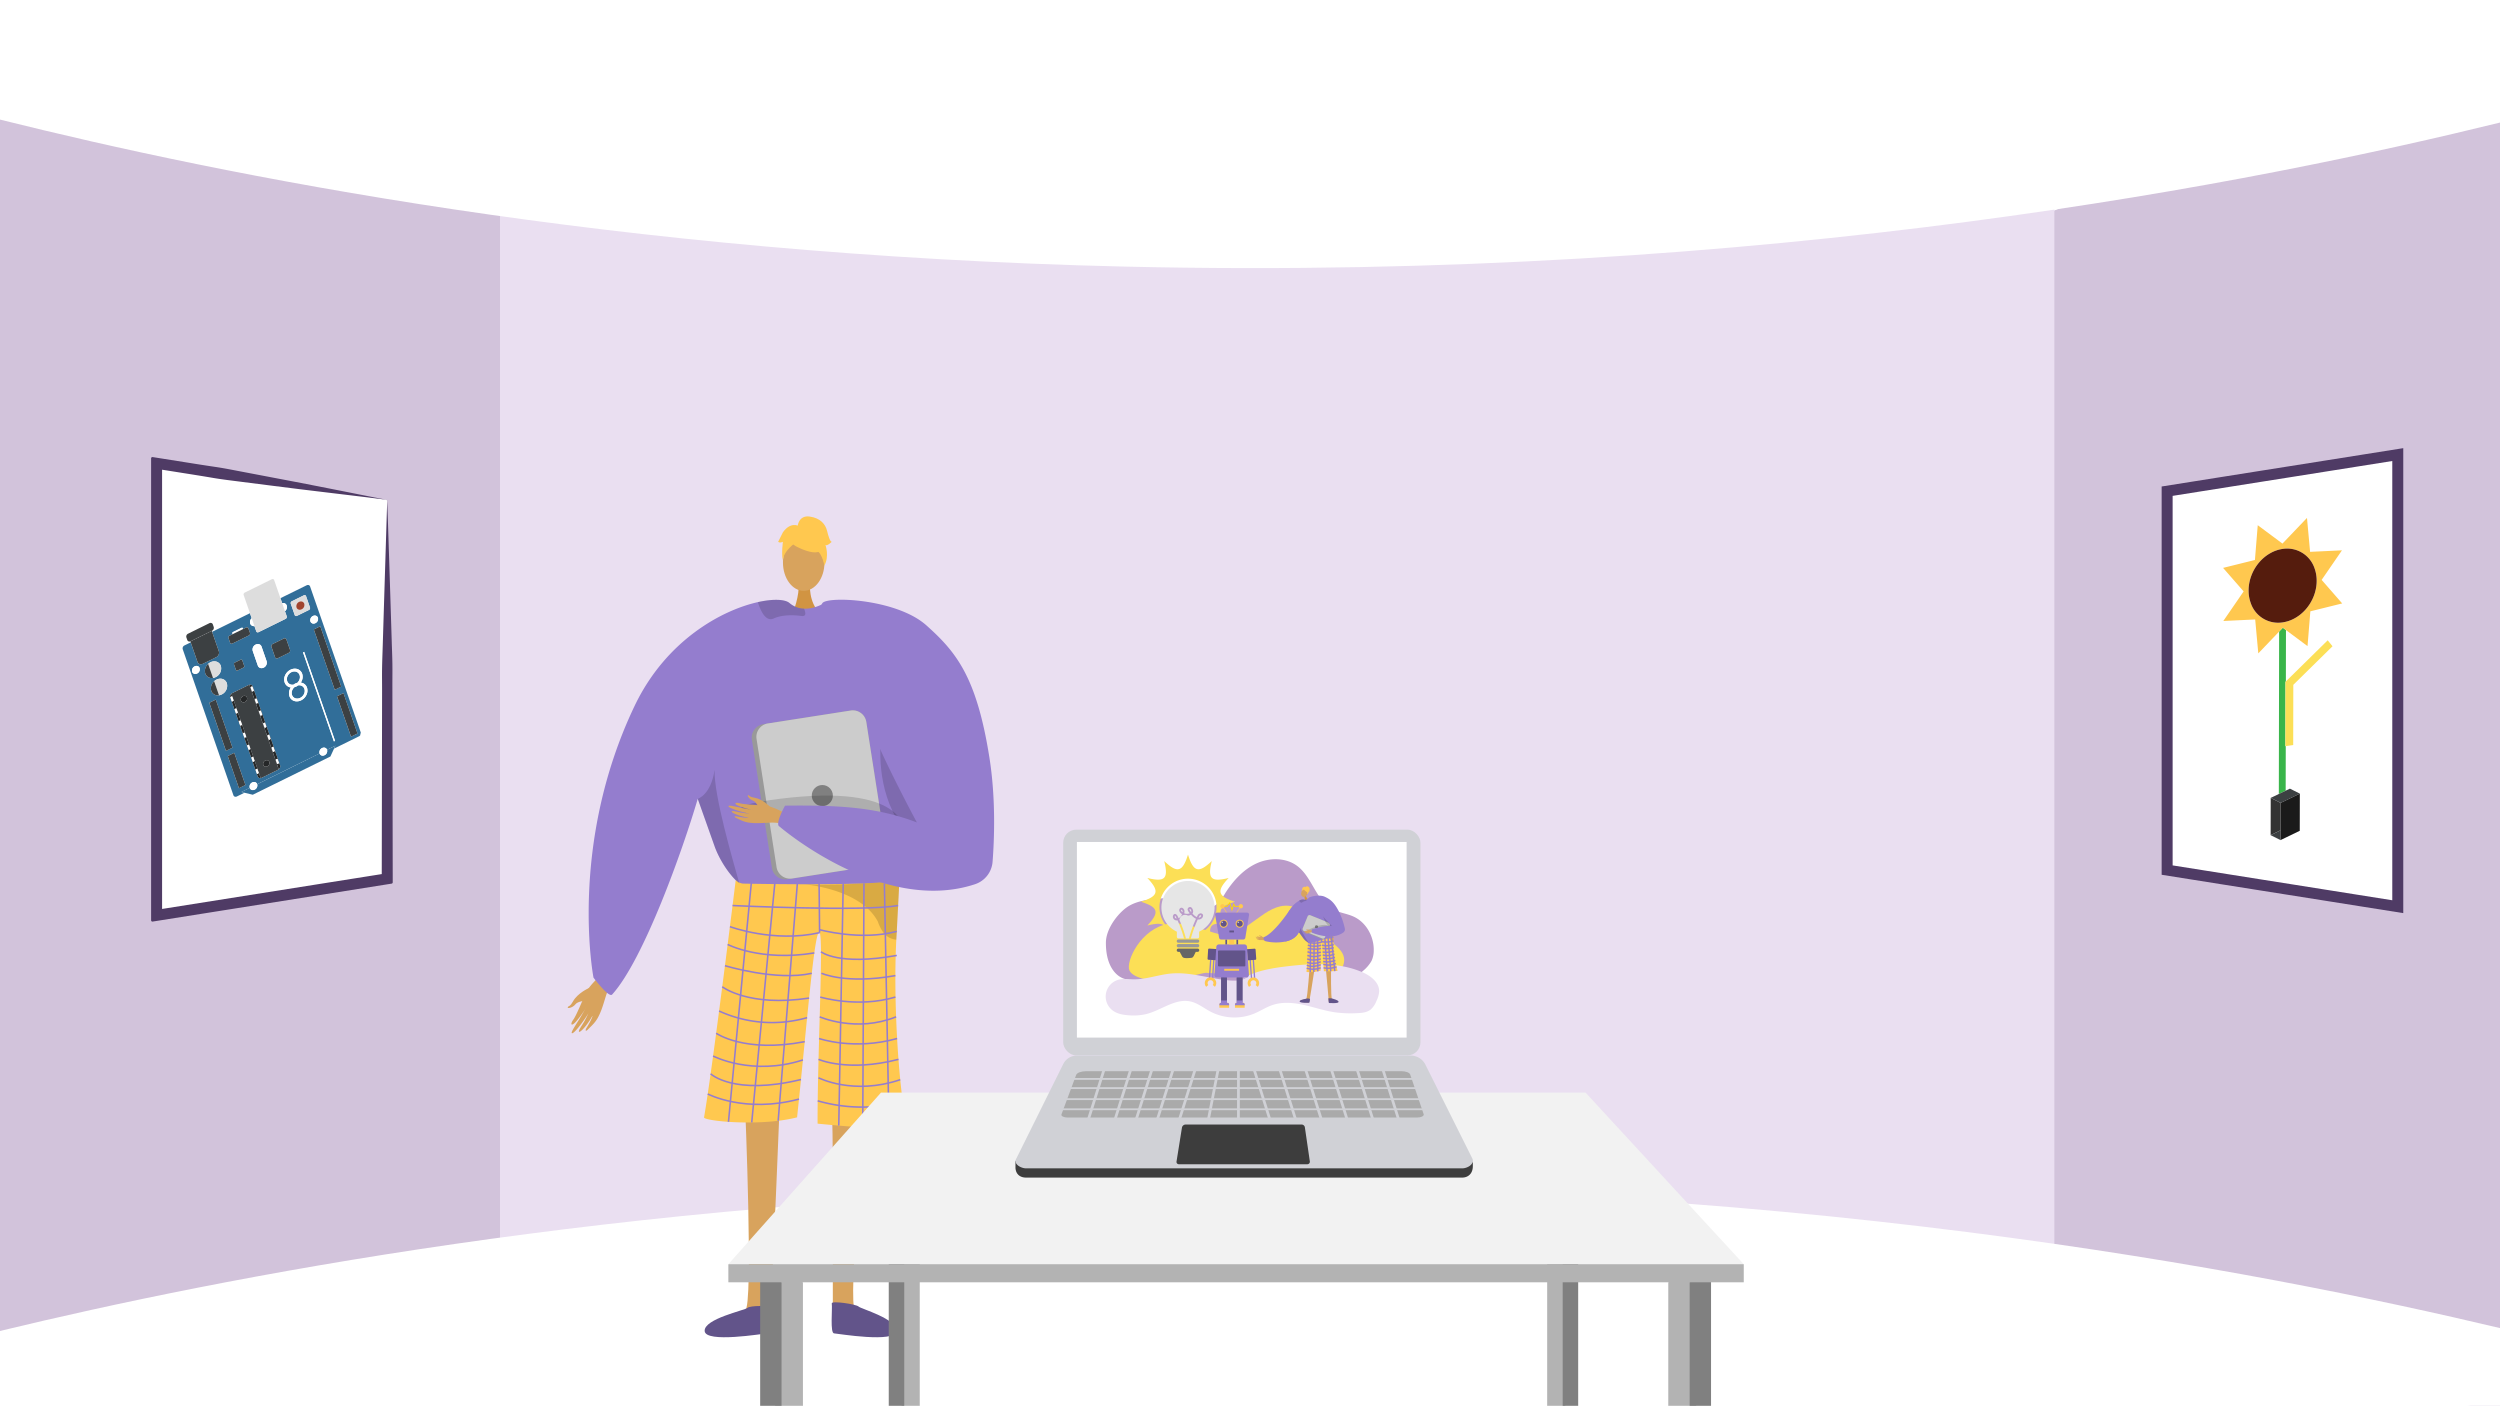 <svg xmlns="http://www.w3.org/2000/svg" xmlns:xlink="http://www.w3.org/1999/xlink" width="1365.799" height="768" viewBox="0 0 1365.799 768"><defs><style>.a,.af,.ai,.r{fill:none;}.b{clip-path:url(#a);}.c{fill:#d2c3db;}.d{fill:#eadff1;}.e,.t{fill:#fff;}.f,.g{fill:#d8a35d;}.f{fill-rule:evenodd;}.h{fill:#d19442;}.i{fill:#947dce;}.j{fill:#ffc84f;}.k{opacity:0.15;}.l{fill:#62548a;}.m{opacity:0.3;}.n{opacity:0.5;}.o{fill:#999;}.p{fill:#ccc;}.q{fill:gray;}.af,.r{stroke:#947dce;}.af,.ai,.r,.t{stroke-miterlimit:10;}.r{stroke-width:0.861px;}.s{fill:#4f3b65;}.t{stroke:#4f3b65;stroke-width:6px;}.u{clip-path:url(#b);}.v{fill:#b3b3b3;}.w{fill:#f2f2f2;}.x{fill:#ce521f;}.y{fill:#ebebeb;}.z{fill:#8e96a3;}.aa{fill:#3d3d3d;}.ab{fill:#d0d1d6;}.ac{fill:#aaa;}.ad{fill:#ba9bc9;}.ae{fill:#fcdf56;}.af{stroke-width:0.793px;}.ag{fill:#666;}.ah{fill:#e6e6e6;}.ai{stroke:#fcd701;stroke-width:0.536px;}.aj{isolation:isolate;}.ak{clip-path:url(#c);}.al{fill:#316e99;}.am{fill:#3c4042;}.an{fill:#252728;}.ao{fill:#ddd;}.ap{fill:#a0442e;}.aq{clip-path:url(#d);}.ar{fill:#39b54a;}.as{fill:#333;}.at{fill:#1a1a1a;}.au{fill:#551c0d;}</style><clipPath id="a"><rect class="a" width="1365.799" height="768" transform="translate(4381.134 34.884)"/></clipPath><clipPath id="b"><rect class="a" width="584.834" height="302.851" transform="translate(4753.07 500.033)"/></clipPath><clipPath id="c"><path class="a" d="M4463.453,466.473,4490.1,348.016l105.815,8.464-26.651,118.457Z"/></clipPath><clipPath id="d"><path class="a" d="M5595.365,498.338l.323-174.067,65.117-9.152-.324,174.067Z"/></clipPath></defs><g transform="translate(-4381.134 -34.884)"><g class="b"><path class="c" d="M5746.934,48.92V807.384L5504.706,739.8l-32.991-6.263,1.636-558.092,30.118-25.56Z"/><path class="c" d="M4697.23,164.855l-16.051,556.371-300.045,74.4V45.571l298.845,93.571Z"/><path class="d" d="M5078.911,128.455H4654.3V745.839h849.165V128.455Z"/><path class="e" d="M4380.934,100.164c121.657,30.38,335.7,73.888,615,80.372,352.972,8.194,622.429-47.1,751-78.7V39.384h-1366Z"/><path class="e" d="M4380.934,762.067c121.657-29.39,335.7-71.48,615-77.753,352.972-7.927,622.429,45.568,751,76.133v47.19l-1365.8,2.747Z"/></g><path class="f" d="M4702.777,574.729s-6.114,2.683-8.623,7.272c-1.492,2.728-2.195,2.4-2.59,2.811-1.312,1.374,2.3.891,3.964-1.282,1.354-1.765,5.166-1.645,6.323-2.583s3.782-4.044,3.637-5.109S4702.777,574.729,4702.777,574.729Z"/><path class="f" d="M4713.39,563.9c-.623.785-9.686,8.171-12.009,13.114s-5.3,12.512-7.011,14.88c-2.007,2.786-1.057,4.017,1.6.934a53.614,53.614,0,0,0,5.254-7.31c.206-.5-1.448,2.666-3.509,6.015-2.192,3.561-4.789,7.344-4.172,7.783,1.2.852,8.2-9.154,9.118-11.032a52.275,52.275,0,0,1-2.488,4.925c-1.254,2.175-3.042,4.541-2.749,5.239.461,1.1,4.892-3.939,7.322-8.549.188-.028-.134,1.629-3.388,6.911-.327.531-.606,2.083.944.518,3.261-3.294,4.907-4.469,7.161-10.137,2.2-5.528,3.282-12.115,6.086-15.648Z"/><path class="g" d="M4854.5,638.412s-10.7,110.373-6.148,112.272c8.159,3.462,40.115,14.784,4.884,12.3-18.1,1.091-16.771-2.953-17.053-6.379-.231-2.8.3-101.578-.443-109.259-.167-1.721-.268-2.761-.268-2.761Z"/><path class="g" d="M4788.167,638.412s4.637,110.373.089,112.272c-8.16,3.462-40.116,14.784-4.884,12.3,18.1,1.091,16.77-2.953,17.053-6.379.231-2.8,2.284-24.047,3.027-31.729.167-1.72,3.714-88.044,3.714-88.044Z"/><path class="h" d="M4823.643,353.594s-.942,10.517,5.545,16.333-14.95,0-14.95,0,3.989-10.074,3.094-16.333S4823.643,353.594,4823.643,353.594Z"/><ellipse class="g" cx="11.342" cy="15.474" rx="11.342" ry="15.474" transform="translate(4808.88 326.724)"/><path class="i" d="M4894.192,454.785c-.241,3.8-4.169,21.01-9.08,36.31-4.023,12.56-8.718,23.836-12.577,25.4-8.563,3.445-73.215,8.175-86.507,1.834-.31-.232-.646-.482-.965-.758-4.988-4.057-10.4-12.069-13.266-19.572,0-.008-7.641-21.545-9.2-25.93-.018-.043-.026-.077-.044-.112-.051-.172-.112-.336-.172-.491-.017-.06-.043-.112-.06-.172-8.046,27.472-29.453,87.808-46.768,106.924-1.818,2.007-10.183-9.252-10.183-9.252s-13.981-72.2,22.493-148.5c17.169-35.914,47.81-52.3,67.374-56.649,8.468-1.886,14.86-1.516,17.2.5a12.675,12.675,0,0,0,7.916,3.075,17.125,17.125,0,0,0,4.445-.405,22.092,22.092,0,0,0,4.713-1.6c.723-.336,1.145-.577,1.145-.577a45.985,45.985,0,0,1,11.974.715C4886.887,374.187,4894.588,448.4,4894.192,454.785Z"/><path class="j" d="M4783.065,515.781a7,7,0,0,0,3.968,1.831c9.324.183,49.592.872,71.437-.383,7.707-.444,13.119-1.128,14.07-2.168,0,0,0,.032-.006.089-.057,1.2-.748,14.989-1.718,33.059-1.914,35.669,1.773,86.757,6.08,102.263.93,3.347-49.1-1.723-49.1-1.723-.14-36.81,3.353-101.434,1.1-104.331-2.744-3.523-7.194,53.319-12.3,100.886-19.814,5.168-51.189,2.03-50.826,0C4770.076,621.183,4783.065,515.781,4783.065,515.781Z"/><path class="k" d="M4762.323,471.29c.017.06.043.112.061.172.06.155.12.319.172.491.017.035.026.069.043.112,1.559,4.385,9.2,25.922,9.2,25.93,2.869,7.5,8.279,15.515,13.267,19.572-3.386-12.258-13.939-47.793-13.534-62.11C4769.516,469.257,4762.323,471.281,4762.323,471.29Z"/><path class="k" d="M4865.825,419.952s-21.425,63.958,38.019,91.12l1.208.8-.307-15.043s-28.01-39.086-28.116-40.092S4865.825,419.952,4865.825,419.952Z"/><path class="k" d="M4821.1,369.932c.034,1.025-.508,1.7-2.154,1.473-5.134-.7-10.932-.552-15.144,1.378a3.581,3.581,0,0,1-3.463-.146c-2.7-1.577-4.368-6.28-5.031-8.365a1.42,1.42,0,0,1-.069-.457c8.468-1.886,14.86-1.516,17.2.5a12.675,12.675,0,0,0,7.916,3.075A6.976,6.976,0,0,1,4821.1,369.932Z"/><path class="l" d="M4801.95,749.539c.211-1.593-11.128-1.444-12.411-.149s-23.88,5.957-23.432,12.667,31.764,1.435,34,1.277S4801.536,752.671,4801.95,749.539Z"/><path class="l" d="M4835.547,746.955c-.211-1.593,13.361.428,14.644,1.723s21.042,6.669,20.594,13.379-31.764,1.435-34,1.277S4835.961,750.087,4835.547,746.955Z"/><g class="m"><path d="M4820.242,517.967l-.449-.037S4819.952,517.941,4820.242,517.967Z"/><path class="n" d="M4820.242,517.967c12,.958,38.228-.738,38.228-.738,7.707-.444,13.119-1.128,14.07-2.168,0,0,0,.032-.006.089-.057,1.2-.748,14.989-1.718,33.059a9.071,9.071,0,0,1-1.261-.146,9.82,9.82,0,0,1-6.351-4.513,21.781,21.781,0,0,1-2.469-5.157C4851.788,521.369,4824.086,518.313,4820.242,517.967Z"/></g><path class="j" d="M4815.959,333.316s19.635,10.886,13.807-6.592C4825.734,314.631,4802.568,325.524,4815.959,333.316Z"/><path class="j" d="M4818.806,329.14s-10.986,6.519-9.926,13.058c0,0-2.423-19.523,8.5-20.014s15.152.564,14.182,21.208C4831.563,343.392,4828.389,326.97,4818.806,329.14Z"/><path class="j" d="M4816.9,322.312s.552-6.083,6.582-5.222,8.615,4.307,9.476,7.753,1.723,6.03,2.585,6.03c0,0-2.585,2.585-3.446,1.723,0,0,2.236,6.2-.6,11.282,0,0-1.118-7.836-5.425-8.7S4816.9,322.312,4816.9,322.312Z"/><path class="j" d="M4817.456,322.259s-4.307-2.585-8.614,3.446l-2.585,5.168s.862.862,2.585,0c0,0-.785,6.07.038,9.5l2.546-10.357Z"/><path class="o" d="M4791.906,439.037l10.923,69.976a7.472,7.472,0,0,0,8.528,6.228l47.759-7.46a2.238,2.238,0,0,0,.336-.069,7.445,7.445,0,0,0,5.884-8.459l-10.923-69.976a7.463,7.463,0,0,0-8.529-6.22l-45.545,7.107-2.214.345A7.461,7.461,0,0,0,4791.906,439.037Z"/><path class="p" d="M4794.455,438.624l10.924,69.976a7.46,7.46,0,0,0,8.528,6.219l45.545-7.107a7.445,7.445,0,0,0,5.884-8.459l-10.923-69.976a7.463,7.463,0,0,0-8.529-6.22l-45.545,7.107A7.446,7.446,0,0,0,4794.455,438.624Z"/><circle class="q" cx="5.765" cy="5.765" r="5.765" transform="translate(4824.617 463.76)"/><path class="k" d="M4874.915,488.4s1.12-25.722-67.8-17.108,51.687,16.368,51.687,16.368Z"/><path class="f" d="M4813.536,480.927c-.817-.274-9.435-5.436-14.108-5.867s-11.661-.626-14.073-1.312c-2.838-.807-3.555.321-.285,1.568a45.972,45.972,0,0,0,7.442,2.108c.468.019-2.577-.39-5.886-1.076-3.518-.729-7.334-1.721-7.508-1.094-.339,1.215,9.794,3.947,11.58,4.14a44.942,44.942,0,0,1-4.707-.57c-2.124-.377-4.559-1.129-5.037-.688-.754.694,4.614,2.8,9.049,3.414.077.144-1.355.369-6.575-.715-.524-.109-1.86.12-.142.914,3.615,1.671,5.046,2.657,10.285,2.82,5.109.16,10.748-.892,14.422.341Z"/><path class="f" d="M4801.679,475.52s-3.955-4.154-8.4-4.839c-2.64-.408-2.578-1.072-3.028-1.271-1.494-.657-.048,2.116,2.2,2.828,1.822.578,2.84,3.692,3.936,4.353s4.374,1.873,5.192,1.444S4801.679,475.52,4801.679,475.52Z"/><path class="i" d="M4887.234,376.53c16.227,14.519,27.454,28,34.458,72.362,3.553,22.506,2.628,45.011,1.7,56.879a14.025,14.025,0,0,1-9.637,12.194c-50.84,16.769-106.683-31.473-106.683-31.473-2.911-1.083,2.95-11.465,2.95-11.465,28.106-.291,49.642.57,72.04,9.185-.113-.053-22.018-41.2-24.982-52.549-7.763-29.767-33.317-55.526-26.705-67.193C4832.662,360.435,4870.866,361.886,4887.234,376.53Z"/><line class="r" x1="12.705" y2="132.855" transform="translate(4779.109 514.91)"/><line class="r" x1="12.609" y2="130.541" transform="translate(4791.814 517.567)"/><line class="r" x1="10.486" y2="129.629" transform="translate(4806.264 517.567)"/><line class="r" x2="0.27" y2="26.851" transform="translate(4828.621 517.567)"/><line class="r" x1="2.433" y2="132.255" transform="translate(4839.365 517.567)"/><line class="r" x1="0.678" y2="133.365" transform="translate(4852.459 517.484)"/><line class="r" x2="2.565" y2="134.131" transform="translate(4864.281 517.484)"/><path class="r" d="M4781.347,529.6s71.547,3.377,90.451,0"/><path class="r" d="M4828.891,544.418c-25.034,5.67-48.99-3.293-48.99-3.293"/><path class="r" d="M4828.621,542.724s22.591,6.349,42.436.988"/><path class="r" d="M4778.67,550.861s18.041,9.446,47.343,4.63"/><path class="r" d="M4777.193,562.457s28.074,8.57,47.433,4.16"/><path class="r" d="M4775.712,573.976s14.3,11.208,47.448,6.18"/><path class="r" d="M4773.989,587.226a69.56,69.56,0,0,0,48.085,3.623"/><path class="r" d="M4772.386,599.365s15.441,10.96,48.39,4.594"/><path class="r" d="M4770.71,611.808s21.312,11.141,49.083,2.14"/><path class="r" d="M4769.369,621.52s12.574,12.093,49.36,3.128"/><path class="r" d="M4767.789,632.543s20.331,10.711,49.854,2.79"/><path class="r" d="M4829.647,554.851s9.439,7.793,41.41,2.008"/><path class="r" d="M4829.9,566.58s13.243,6.175,40.4,1.3"/><path class="r" d="M4829.25,579.6s20.45,6.159,41.05,0"/><path class="r" d="M4828.955,590.394s19.88,8.837,41.741,0"/><path class="r" d="M4828.621,602.246s18.926,6.641,42.624,0"/><path class="r" d="M4828.315,613.629s15.954,7.158,43.676,0"/><path class="r" d="M4828.315,623.7s18.942,9.761,44.64,1.037"/><path class="r" d="M4827.86,636.291a87.565,87.565,0,0,0,46.5.537"/><path class="e" d="M4592.687,308.589V514.364a.719.719,0,0,1-.6.709l-50.4,8-16,2.529-58.17,9.239a.718.718,0,0,1-.83-.709V288.817a.718.718,0,0,1,.83-.709l58.17,9.239,16,2.529,50.4,8A.719.719,0,0,1,4592.687,308.589Z"/><path class="s" d="M4592.124,307.87a.715.715,0,0,1,.581.68l1.615,50.207.8,25.682c.122,4.3.316,8.575.382,12.911s-.012,8.731,0,13.088l.185,104.538,0,1.948a.716.716,0,0,1-.6.709l-1.928.306-126,20-2.641.42a.717.717,0,0,1-.829-.709V285.3a.717.717,0,0,1,.829-.709l2.641.42,15.75,2.5c5.248.842,10.5,1.67,15.759,2.441s10.47,1.855,15.7,2.833l15.673,2.985,15.755,3,15.883,3.117C4572.008,303.916,4582.116,305.98,4592.124,307.87Zm.542.758a.72.72,0,0,0-.627-.736c-10.588-1.381-21.076-2.589-31.339-3.84l-15.616-1.886-15.747-1.982-15.828-2.012c-5.272-.69-10.562-1.273-15.8-2.169s-10.49-1.736-15.741-2.562l-14.213-2.258a.718.718,0,0,1-.354-1.254l1.1-.942a.718.718,0,0,1,1.184.545V533.421a.718.718,0,0,1-1.184.545l-1.1-.942a.718.718,0,0,1,.354-1.254l122.542-19.451a.717.717,0,0,1,.658,1.174h0a.718.718,0,0,1-1.263-.467l.181-100.511c.011-4.268-.074-8.5,0-12.787s.261-8.638.382-12.964l.8-26.068Z"/><path class="t" d="M5565.085,303.228v207l51,8.1,16,2.53,59,9.37v-247l-59,9.37-16,2.53Z"/><g class="u"><path class="v" d="M4819.791,735.428V902.265l-11.682,13.479-5.841-185.259Z"/><path class="q" d="M4796.427,730.486V915.744h11.682V735.428Z"/><path class="v" d="M5292.546,735.428V902.265l11.682,13.479,5.841-185.259Z"/><path class="q" d="M5315.91,730.486V915.744h-11.682V735.428Z"/><path class="v" d="M4883.612,693.813v159.9l-8.47,9.773-4.235-173.26Z"/><path class="q" d="M4866.673,690.23V863.49h8.47V693.813Z"/><path class="v" d="M5226.384,693.813v159.9l8.47,9.773,4.235-173.26Z"/><path class="q" d="M5243.324,690.23V863.49h-8.47V693.813Z"/><path class="w" d="M4779.054,725.543l83.389-93.753h384.913l86.426,93.753Z"/><rect class="v" width="554.727" height="9.884" transform="translate(4779.054 725.543)"/></g><path class="x" d="M4965.983,567.078h0a.718.718,0,0,1-.424-.919l.582-1.581,1.343.494-.582,1.582A.718.718,0,0,1,4965.983,567.078Z"/><path class="x" d="M4973.467,569.834h0a.718.718,0,0,1-.424-.919l.582-1.581c.039-.106,1.338.509,1.338.509l-.577,1.567A.719.719,0,0,1,4973.467,569.834Z"/><path class="y" d="M4965.838,566.768h0a.718.718,0,0,1-.424-.919l.638-1.731a.718.718,0,0,1,.918-.424h0a.718.718,0,0,1,.425.919l-.638,1.731A.718.718,0,0,1,4965.838,566.768Z"/><path class="y" d="M4973.308,569.519h0a.718.718,0,0,1-.425-.919l.638-1.731a.718.718,0,0,1,.919-.424h0a.717.717,0,0,1,.424.919l-.638,1.73A.717.717,0,0,1,4973.308,569.519Z"/><rect class="z" width="3.042" height="4.692" transform="translate(4962.986 586.14) rotate(-69.783)"/><rect class="z" width="3.042" height="4.692" transform="translate(4964.992 581.109) rotate(-69.783)"/><path class="aa" d="M5179.965,678.224H4941.632c-2.647,0-5.442-1.335-5.725-5.222v-3.571L4962,621.225a8.3,8.3,0,0,1,7.437-4.611h182.385c3.4,0,10.909,6.7,12.43,9.748l21.522,43.874v1.576C5185.822,676.381,5182.868,678.224,5179.965,678.224Z"/><path class="ab" d="M5179.986,673.177H4941.653c-2.647,0-7-2.321-5.367-5.174l25.73-51.825a8.3,8.3,0,0,1,7.437-4.611h182.385a8.986,8.986,0,0,1,8.037,4.968l25.469,50.967C5187.13,670.751,5182.889,673.177,5179.986,673.177Z"/><rect class="ab" width="195.177" height="123.331" rx="7.136" transform="translate(4961.978 488.146)"/><rect class="e" width="180.12" height="106.868" transform="translate(4969.471 494.873)"/><path class="aa" d="M5095.366,670.935h-70.227a1.266,1.266,0,0,1-1.25-1.466l2.961-18.5a2.057,2.057,0,0,1,2.031-1.732h63.342a1.807,1.807,0,0,1,1.788,1.547l2.715,18.6A1.372,1.372,0,0,1,5095.366,670.935Z"/><path class="ac" d="M5155.236,645.423h-190.81c-2.117,0-3.732-.814-3.4-1.712l8.046-21.594c.434-1.165,2.773-2.022,5.519-2.022h172.1c2.439,0,4.508.769,4.86,1.806l7.375,21.716C5159.22,644.574,5157.484,645.423,5155.236,645.423Z"/><rect class="ab" width="198.983" height="1.005" transform="translate(4960.482 623.816)"/><rect class="ab" width="198.983" height="1.005" transform="translate(4960.482 628.841)"/><rect class="ab" width="198.983" height="1.005" transform="translate(4960.482 634.871)"/><rect class="ab" width="198.983" height="1.005" transform="translate(4960.482 640.398)"/><rect class="ab" width="1.507" height="33.164" transform="translate(4984.581 615.81) rotate(17.439)"/><rect class="ab" width="1.507" height="33.164" transform="translate(4999.153 615.81) rotate(17.439)"/><rect class="ab" width="1.507" height="33.164" transform="translate(5010.71 615.81) rotate(17.439)"/><rect class="ab" width="1.507" height="33.164" transform="translate(5022.267 615.81) rotate(17.439)"/><rect class="ab" width="1.507" height="33.164" transform="translate(5034.327 615.81) rotate(17.439)"/><rect class="ab" width="1.507" height="33.164" transform="translate(5046.563 615.434) rotate(10.978)"/><rect class="ab" width="1.507" height="33.164" transform="translate(5056.959 615.274)"/><rect class="ab" width="1.507" height="33.164" transform="translate(5134.934 616.262) rotate(-17.439)"/><rect class="ab" width="1.507" height="33.164" transform="translate(5120.864 616.262) rotate(-17.439)"/><rect class="ab" width="1.507" height="33.164" transform="translate(5106.795 616.262) rotate(-17.439)"/><rect class="ab" width="1.507" height="33.164" transform="translate(5092.726 616.262) rotate(-17.439)"/><rect class="ab" width="1.507" height="33.164" transform="translate(5078.656 616.262) rotate(-17.439)"/><rect class="ab" width="1.507" height="33.164" transform="translate(5064.586 616.262) rotate(-17.439)"/><path class="ad" d="M5011.546,572.473a69.9,69.9,0,0,1-16.291-2.9c-3.875-1.177-10.057-6.339-9.945-19.791.056-6.647,5.13-14.149,10.37-18.423,4.547-3.709,10.655-4.774,16.492-5.367,7.962-.811,16.41-.894,23.481,2.856a14.906,14.906,0,0,0,4.192,1.858,7.857,7.857,0,0,0,6.508-2.329,29.026,29.026,0,0,0,4.269-5.733c4.27-6.616,9.767-12.73,16.916-16.03s16.169-3.307,22.432,1.467c8.082,6.16,10.059,18.563,18.971,23.444,3.7,2.029,8.1,2.418,11.919,4.225,6.77,3.206,10.9,10.841,10.779,18.331a13.524,13.524,0,0,1-1.183,5.7,19.27,19.27,0,0,1-4.723,5.535c-3.851,3.5-7.885,7.1-12.877,8.561-3.553,1.04-7.33.91-11.027.736-31.159-1.461-62.4-5.37-93.446-2.372"/><path class="ae" d="M5017.944,570.962c-5.18.4-17.74-1.176-19.8-5.946s6.093-22.842,21.483-25.5c9.515-1.646,25.348,6.143,30.036,6.109,13.263-.095,22.7-17.461,35.868-15.847,14.572,1.786,17.07,15.061,23.408,20.067,2.826,2.231,5.853,4.789,6.456,8.338.6,3.519-1.49,7.07-4.372,9.175s-10.081-3.018-13.566-2.251c-26.926,5.92-29.822,2.519-57.362,1.245-2.486-.115-27.023,7.42-27.434,4.966"/><path class="d" d="M5062.7,568.565c-2.67,2.077-6.342,2.217-9.715,1.959-10.756-.82-21.309-4.746-32.053-3.783-6.95.623-13.677,3.284-20.654,3.17-2.647-.043-5.345-.483-7.91.17a9.52,9.52,0,0,0-3.593,16.664c2.554,2.04,5.962,2.629,9.225,2.828a30.986,30.986,0,0,0,9.107-.62c8.354-2,16.012-8.787,24.4-6.943,4,.879,7.286,3.62,10.905,5.534a28.45,28.45,0,0,0,23.9,1.095c3.427-1.429,6.562-3.534,10.085-4.709,5.485-1.828,11.486-1.259,17.131-.008s11.148,3.163,16.869,4a65.864,65.864,0,0,0,12.135.474c2.626-.1,5.431-.366,7.474-2.019a12.125,12.125,0,0,0,3.114-4.668,13.524,13.524,0,0,0,1.472-5.243c.063-4.965-4.716-8.557-9.285-10.5-12.755-5.429-27.214-4.808-40.979-3.173-8.668,1.03-17.541,2.511-25.02,7.013"/><path class="f" d="M5071.053,546.933a3.136,3.136,0,0,0-1.458-.922.791.791,0,0,1-.529-.248c-.261-.128-.024.376.37.519.32.116.478.677.668.8s.764.365.913.295S5071.053,546.933,5071.053,546.933Z"/><path class="f" d="M5073.123,547.981a10.148,10.148,0,0,0-2.467-1.146c-.828-.111-2.069-.2-2.493-.336-.5-.165-.635.031-.062.276a8.2,8.2,0,0,0,1.308.43c.083.006-.456-.089-1.039-.235-.62-.155-1.292-.359-1.328-.249-.069.213,1.714.773,2.03.821a8.152,8.152,0,0,1-.833-.136c-.375-.083-.8-.234-.891-.159-.139.118.8.531,1.585.673.012.026-.244.056-1.165-.175-.092-.023-.331.008-.032.161a3.617,3.617,0,0,0,1.809.577,11.163,11.163,0,0,1,2.563.166Z"/><path class="i" d="M5072.467,549.09a25.762,25.762,0,0,0,10.856.189c3.059-.671,5.945-2.153,7.4-5.128,3.772-7.691-5.043-12.054-5.043-12.054l-.013.021c-.382.577-8.6,12.905-14.3,14.829C5071.372,546.947,5071.281,548.625,5072.467,549.09Z"/><path class="g" d="M5108.314,563.58s-.183,16.96.535,17.189c1.288.421,6.307,1.728.9,1.81-2.744.4-2.594-.23-2.682-.748-.072-.424-1.286-15.484-1.5-16.645l-.077-.417Z"/><path class="g" d="M5096.667,562.385s-1.213,18.016-1.937,18.226c-1.3.384-6.353,1.55-.956,1.784,2.731.48,2.6-.158,2.7-.673.084-.422.765-4.778,1.012-5.933.055-.258,2.094-13.315,2.094-13.315Z"/><path class="l" d="M5096.831,580.675c.06-.238-1.666-.413-1.884-.238s-3.732.49-3.781,1.517,4.8.77,5.145.785S5096.713,581.144,5096.831,580.675Z"/><path class="j" d="M5095.821,545.828a1.065,1.065,0,0,0,.628.227c1.424-.094,7.569-.517,10.882-.995a5.7,5.7,0,0,0,2.116-.514v.013c.007.184.082,2.294.171,5.06.176,5.461,1.408,13.2,2.267,15.505.186.5-7.5.381-7.5.381-.5-5.608-.819-15.5-1.2-15.914-.465-.5-.4,8.22-.552,15.536-2.952,1.047-7.774.98-7.745.666C5095.223,562.061,5095.821,545.828,5095.821,545.828Z"/><g class="m"><path d="M5101.515,545.674h0Z"/><path class="n" d="M5101.515,545.674c1.841-.011,5.816-.614,5.816-.614a5.7,5.7,0,0,0,2.116-.514v.013c.007.184.082,2.294.171,5.06a1.388,1.388,0,0,1-.194-.005,1.5,1.5,0,0,1-1.027-.605,3.358,3.358,0,0,1-.444-.753C5106.367,545.779,5102.1,545.676,5101.515,545.674Z"/></g><line class="af" x1="0.195" y2="20.412" transform="translate(5096.948 545.581)"/><line class="af" x1="0.211" y2="20.059" transform="translate(5098.889 545.82)"/><line class="af" x2="0.101" y2="19.892" transform="translate(5100.978 545.659)"/><line class="af" x2="0.393" y2="4.088" transform="translate(5102.787 545.503)"/><line class="af" x2="1.363" y2="20.186" transform="translate(5104.794 545.33)"/><line class="af" x2="1.645" y2="20.332" transform="translate(5106.521 545.169)"/><line class="af" x2="2.149" y2="20.407" transform="translate(5108.22 545.023)"/><path class="af" d="M5095.74,547.957s10.947-.423,13.784-1.186"/><path class="af" d="M5103.18,549.591a14.664,14.664,0,0,1-7.509.141"/><path class="af" d="M5103.116,549.337a14.082,14.082,0,0,0,6.48-.406"/><path class="af" d="M5095.611,551.231a12.336,12.336,0,0,0,7.275.086"/><path class="af" d="M5095.538,553.018s4.39.938,7.283.012"/><path class="af" d="M5095.463,554.793s2.326,1.52,7.312.32"/><path class="af" d="M5095.374,556.835a10.638,10.638,0,0,0,7.375-.079"/><path class="af" d="M5095.289,558.705s2.5,1.468,7.434.066"/><path class="af" d="M5095.2,560.624a10.37,10.37,0,0,0,7.507-.318"/><path class="af" d="M5095.12,562.121s2.074,1.678,7.563-.17"/><path class="af" d="M5095.023,563.822a11.173,11.173,0,0,0,7.634-.229"/><path class="af" d="M5103.432,551.171s1.54,1.064,6.336-.236"/><path class="af" d="M5103.623,552.955s2.1.768,6.174-.331"/><path class="af" d="M5103.695,554.948a12.217,12.217,0,0,0,6.256-.538"/><path class="af" d="M5103.792,556.6a8.845,8.845,0,0,0,6.361-.547"/><path class="af" d="M5103.9,558.407a11.8,11.8,0,0,0,6.5-.558"/><path class="af" d="M5104,560.146s2.525.882,6.656-.572"/><path class="af" d="M5104.131,561.681a9.293,9.293,0,0,0,6.816-.427"/><path class="af" d="M5104.227,563.606a13.4,13.4,0,0,0,7.093-.528"/><path class="h" d="M5094.565,524.217a3.314,3.314,0,0,0,1.527,2.151c1.206.569-2.191.654-2.191.654a6.458,6.458,0,0,0-.261-2.529C5093.235,523.615,5094.565,524.217,5094.565,524.217Z"/><ellipse class="g" cx="2.367" cy="1.735" rx="2.367" ry="1.735" transform="translate(5091.351 524.175) rotate(-68.921)"/><path class="i" d="M5083.323,549.279c3.059-.671,5.945-2.153,7.4-5.128l.015.022c.016.02.032.041.048.064l.01.015c.421.574,2.484,3.395,2.484,3.4a7.818,7.818,0,0,0,2.8,2.289c.059.026.12.048.175.068,2.226.348,11.494-3.174,12.6-4.054.5-.4.693-2.256.733-4.272a38.6,38.6,0,0,0-.259-5.72c-.221-.952-4.6-11.492-11.463-10.825a7.029,7.029,0,0,0-1.787.419s-.051.054-.142.134a3.329,3.329,0,0,1-.62.441,2.652,2.652,0,0,1-.634.255,1.944,1.944,0,0,1-1.295-.106,3.586,3.586,0,0,0-2.542.68,14.776,14.776,0,0,0-5.164,5.139l-.013.021a16.552,16.552,0,0,0-2.219,6.091A39.236,39.236,0,0,0,5083.323,549.279Z"/><path class="k" d="M5090.728,544.15l.016.023c.016.02.032.041.047.064l.011.014c.421.575,2.483,3.4,2.483,3.4a7.81,7.81,0,0,0,2.8,2.288c-1.033-1.648-4.134-6.4-4.7-8.511C5091.693,543.537,5090.728,544.149,5090.728,544.15Z"/><path class="k" d="M5094.907,526.723c.05.149,0,.271-.251.31a4.439,4.439,0,0,0-2.16.865.548.548,0,0,1-.514.13c-.464-.113-.914-.73-1.1-1.006a.211.211,0,0,1-.03-.064,3.579,3.579,0,0,1,2.542-.679,1.937,1.937,0,0,0,1.295.1A1.082,1.082,0,0,1,5094.907,526.723Z"/><path class="j" d="M5093.7,521.089s2.2,2.633,2.333-.182C5096.124,518.96,5092.219,519.24,5093.7,521.089Z"/><path class="j" d="M5094.337,520.649s-1.927.326-2.135,1.318c0,0,.728-2.92,2.314-2.389s2.132.914.858,3.807C5095.374,523.385,5095.824,520.867,5094.337,520.649Z"/><path class="j" d="M5094.441,519.57a.861.861,0,0,1,1.227-.383,1.578,1.578,0,0,1,.926,1.628c-.067.539-.086.955.037,1,0,0-.511.226-.587.056a2.322,2.322,0,0,1-.707,1.577s.272-1.18-.295-1.54S5094.441,519.57,5094.441,519.57Z"/><path class="j" d="M5094.523,519.593s-.473-.606-1.419.018l-.653.595s.075.171.369.143a5.286,5.286,0,0,0-.517,1.357l.933-1.338Z"/><path class="o" d="M5093.331,543.853l10.026,4.1a1.144,1.144,0,0,0,1.49-.624l2.8-6.843a.276.276,0,0,0,.018-.05,1.139,1.139,0,0,0-.642-1.439L5097,534.9a1.14,1.14,0,0,0-1.488.625l-2.672,6.525-.129.317A1.141,1.141,0,0,0,5093.331,543.853Z"/><path class="p" d="M5093.479,543.486l10.025,4.1a1.142,1.142,0,0,0,1.489-.624l2.671-6.526a1.139,1.139,0,0,0-.642-1.439L5097,534.9a1.14,1.14,0,0,0-1.488.625l-2.672,6.525A1.139,1.139,0,0,0,5093.479,543.486Z"/><circle class="q" cx="0.882" cy="0.882" r="0.882" transform="translate(5099.484 540.344)"/><path class="k" d="M5107.978,541.731s-.961-3.819-10.685.459,8.292.137,8.292.137Z"/><path class="k" d="M5103.651,532.1s-.342,10.311,9.559,11.691l.212.065-.7-2.192s-5.815-4.5-5.875-4.645S5103.651,532.1,5103.651,532.1Z"/><path class="f" d="M5098.655,543.321a8.7,8.7,0,0,0-2.324-.242c-.7.141-1.736.418-2.12.423-.451.006-.507.2.027.243a7.087,7.087,0,0,0,1.183-.017c.069-.018-.4.055-.91.1-.547.047-1.15.068-1.148.168,0,.193,1.608.15,1.878.1a6.779,6.779,0,0,1-.715.122c-.327.038-.717.034-.768.12-.08.135.8.208,1.476.1.017.018-.183.114-1,.183-.082.007-.268.1.019.14a3.114,3.114,0,0,0,1.631-.036,9.553,9.553,0,0,1,2.128-.581Z"/><path class="f" d="M5096.681,543.048a2.694,2.694,0,0,0-1.442-.342.673.673,0,0,1-.5-.054c-.248-.031.086.312.446.319.292.005.578.417.767.465a1.542,1.542,0,0,0,.824-.015C5096.877,543.322,5096.681,543.048,5096.681,543.048Z"/><path class="i" d="M5104.889,524.8c3.013,1.418,5.249,2.9,8.216,9.1a39.054,39.054,0,0,1,2.739,8.262,2.146,2.146,0,0,1-.879,2.208c-6.718,4.683-17.013.056-17.013.056-.474-.032-.069-1.81-.069-1.81,4.106-1.272,7.3-2.088,10.96-1.806-.019,0-5.03-5.074-5.961-6.608-2.44-4.023-7.313-6.68-6.854-8.68C5096.186,524.825,5101.849,523.366,5104.889,524.8Z"/><path class="l" d="M5106.848,580.369c-.053-.24,2.042-.11,2.255.071s3.294.74,3.313,1.769-4.821.634-5.164.64S5106.953,580.841,5106.848,580.369Z"/><path class="ae" d="M5004.414,527.521c9.546-2.982,10.353-5.776,3.519-12.992,9.645,2.416,11.652.409,9.236-9.237,7.216,6.834,10.01,6.029,12.992-3.518,2.983,9.547,5.777,10.352,12.994,3.518-2.418,9.646-.411,11.653,9.235,9.237-6.834,7.216-6.028,10.01,3.519,12.992-9.547,2.982-10.353,5.777-3.519,12.994-9.646-2.416-11.653-.411-9.235,9.235-2.483-2.351-4.44-3.793-6.064-4.29v-.979a15.592,15.592,0,1,0-13.859,0v.978c-1.624.5-3.581,1.94-6.063,4.291,2.416-9.646.409-11.651-9.236-9.235C5014.767,533.3,5013.96,530.5,5004.414,527.521Z"/><path class="o" d="M5024.773,550.637h10.773a.9.9,0,0,1,0,1.778h-10.773a.9.9,0,0,1,0-1.778Z"/><path class="ag" d="M5024.773,553.12h10.773a.9.9,0,0,1,0,1.781H5034.4l-1.16,2.36s-.561.76-.85.842-3.6.453-4.629,0a1.69,1.69,0,0,1-.894-.9c-.3-.579-.938-1.766-1.224-2.3h-.865a.9.9,0,0,1,0-1.781Z"/><path class="o" d="M5024.773,548.153h10.773a.9.9,0,0,1,0,1.779h-10.773a.9.9,0,0,1,0-1.779Z"/><path class="ah" d="M5026.461,532.505a.536.536,0,0,1-.061-.5c.068-.112.138-.168.21-.168.159,0,.379.221.484.428a1.673,1.673,0,0,1,.082,1.018A2.207,2.207,0,0,1,5026.461,532.505Z"/><path class="ah" d="M5031.089,532.067a.779.779,0,0,1-.021-.586.074.074,0,0,1,.076-.039.441.441,0,0,1,.165.041.954.954,0,0,1,.476.5,1.451,1.451,0,0,1,.071,1.17c-.026-.033-.054-.066-.08-.1A4.926,4.926,0,0,1,5031.089,532.067Z"/><path class="ah" d="M5034.528,536.849a69.638,69.638,0,0,0-3.849,10.7h-1.634a70.988,70.988,0,0,0-3.583-10.111,3.134,3.134,0,0,1,4.671-2.323,4.326,4.326,0,0,0,1.694-.481A8.936,8.936,0,0,0,5034.528,536.849Z"/><path class="ah" d="M5036.969,534.887a.555.555,0,0,1,.072-.005c.134,0,.293.054.322.171a.689.689,0,0,1-.163.585,1.616,1.616,0,0,1-1.146.595.706.706,0,0,1-.1-.006q.13-.267.266-.533C5036.406,535.322,5036.633,534.939,5036.969,534.887Z"/><path class="ah" d="M5023.078,535.213h0c.035,0,.145.044.4.456l.02.033c.158.311.316.631.479.97a1.315,1.315,0,0,1-.833-.354.848.848,0,0,1-.209-.661C5022.957,535.349,5023.036,535.234,5023.078,535.213Z"/><path class="ah" d="M5030.161,516.18a14.513,14.513,0,0,1,6.08,27.691v2.819a.858.858,0,0,1-.857.858h-3.641a67.981,67.981,0,0,1,3.76-10.37,2.4,2.4,0,0,0,2.14-.576,2.147,2.147,0,0,0,.758-1.619,1.149,1.149,0,0,0-.569-.9,1.413,1.413,0,0,0-.764-.232,2.18,2.18,0,0,0-1.743,1.349q-.174.344-.344.7a7.351,7.351,0,0,1-2.385-1.931,2.138,2.138,0,0,0,.376-.964,2.98,2.98,0,0,0-.7-2.076,1.225,1.225,0,0,0-1.753-.265,1.274,1.274,0,0,0-.558.874c-.1.79.586,1.628,1.087,2.239.023.027.044.055.065.081a2.122,2.122,0,0,1-.457.147,4.037,4.037,0,0,1-2.228-.065c-.106-.042-.211-.085-.315-.131a6.137,6.137,0,0,0,.094-.632,2.175,2.175,0,0,0-.788-2.068,1.383,1.383,0,0,0-.856-.307,1.012,1.012,0,0,0-.751.308,1.477,1.477,0,0,0-.449,1.192,2.8,2.8,0,0,0,1.225,1.786c.1.072.2.142.31.21a3.628,3.628,0,0,1-1.855,2.226c-.212-.448-.43-.891-.647-1.321a.541.541,0,0,0-.055-.087c-.19-.289-.686-.937-1.3-.937a.929.929,0,0,0-.622.253,1.859,1.859,0,0,0-.369,2.025,2.084,2.084,0,0,0,2.089,1.265q.157,0,.318-.015a68.753,68.753,0,0,1,3.517,9.843h-3.038a.858.858,0,0,1-.859-.858v-2.819a14.513,14.513,0,0,1,6.08-27.691Z"/><rect class="i" width="10.123" height="0.71" transform="matrix(0.064, -0.998, 0.998, 0.064, 5041.546, 569.373)"/><rect class="i" width="10.123" height="0.71" transform="matrix(0.064, -0.998, 0.998, 0.064, 5043.244, 569.482)"/><path class="l" d="M5045.533,559.484l-4.18-.267a.547.547,0,0,1-.51-.58l.32-5.007a.547.547,0,0,1,.58-.511l4.179.267Z"/><path class="j" d="M5040.088,574.005l1.175-1.009a1.588,1.588,0,1,1,2.416-.007l1.181,1a3.137,3.137,0,1,0-4.772.013Z"/><rect class="i" width="0.71" height="10.123" transform="matrix(0.998, -0.07, 0.07, 0.998, 5063.789, 559.294)"/><rect class="i" width="0.71" height="10.123" transform="matrix(0.998, -0.07, 0.07, 0.998, 5065.487, 559.175)"/><path class="l" d="M5062.748,559.552l4.177-.293a.546.546,0,0,0,.507-.583l-.351-5.005a.548.548,0,0,0-.584-.507l-4.177.294Z"/><path class="j" d="M5068.284,574.039l-1.182-1a1.587,1.587,0,1,0-2.416.009l-1.174,1.01a3.137,3.137,0,1,1,4.772-.017Z"/><path class="ai" d="M5049.469,530.04h2.014l1.472-1.859,1.2,3.737,1.007-3.1.7,1.231h3.641"/><path class="j" d="M5049.978,529.344a1.168,1.168,0,1,0-.468,1.69l2.581,3.916a.153.153,0,0,0,.256-.168l-2.582-3.916A1.165,1.165,0,0,0,5049.978,529.344Z"/><path class="j" d="M5058.065,529.344a1.168,1.168,0,1,1,.468,1.69l-2.581,3.916a.153.153,0,0,1-.256-.168l2.582-3.916A1.165,1.165,0,0,1,5058.065,529.344Z"/><rect class="l" width="3.1" height="13.906" transform="translate(5056.801 568.867)"/><path class="j" d="M5061.13,583.9v1.516h-5.31V583.9c0-.622.271-1.129.607-1.129h4.1C5060.857,582.773,5061.13,583.28,5061.13,583.9Z"/><rect class="l" width="3.099" height="13.906" transform="translate(5056.801 567.544)"/><path class="i" d="M5061.13,583.9v.194h-5.31V583.9c0-.622.271-1.129.607-1.129h.374v-1.322h3.1v1.322h.622C5060.857,582.773,5061.13,583.28,5061.13,583.9Z"/><rect class="l" width="3.1" height="13.906" transform="translate(5048.294 568.867)"/><path class="j" d="M5052.623,583.9v1.516h-5.31V583.9c0-.622.271-1.129.607-1.129h4.1C5052.35,582.773,5052.623,583.28,5052.623,583.9Z"/><rect class="l" width="3.099" height="13.906" transform="translate(5048.294 567.544)"/><path class="i" d="M5052.623,583.9v.194h-5.31V583.9c0-.622.271-1.129.607-1.129h.374v-1.322h3.1v1.322h.622C5052.35,582.773,5052.623,583.28,5052.623,583.9Z"/><path class="i" d="M5063.439,567.324a1.685,1.685,0,0,1-.846,1.57l-16.9-.026a1.117,1.117,0,0,1-1.113-1.194l1.056-15.5a1.443,1.443,0,0,1,1.441-1.347h13.887a1.443,1.443,0,0,1,1.441,1.347Z"/><rect class="l" width="14.938" height="8.704" rx="0.426" transform="translate(5046.553 554.138)"/><rect class="j" width="8.107" height="1.07" transform="translate(5049.968 564.159)"/><rect class="j" width="2.771" height="2.67" transform="translate(5052.636 548.16)"/><rect class="l" width="0.92" height="2.67" transform="translate(5050.583 548.16)"/><rect class="l" width="0.92" height="2.67" transform="translate(5056.625 548.16)"/><path class="i" d="M5060.292,548.16h-11.948a1.145,1.145,0,0,1-1.174-.866l-2.191-12.658a1.081,1.081,0,0,1,1.175-1.163h16.2a1.082,1.082,0,0,1,1.176,1.154l-2.06,12.658A1.141,1.141,0,0,1,5060.292,548.16Z"/><rect class="l" width="2.5" height="1.039" transform="translate(5052.771 543.247)"/><circle class="j" cx="2.206" cy="2.206" r="2.206" transform="matrix(0.925, -0.381, 0.381, 0.925, 5046.768, 538.312)"/><path class="l" d="M5049.648,541.184a1.672,1.672,0,1,1,1.672-1.672A1.673,1.673,0,0,1,5049.648,541.184Z"/><circle class="e" cx="0.339" cy="0.339" r="0.339" transform="translate(5048.514 538.393)"/><circle class="j" cx="2.206" cy="2.206" r="2.206" transform="translate(5056.188 537.305)"/><circle class="l" cx="1.672" cy="1.672" r="1.672" transform="translate(5056.723 537.84)"/><circle class="e" cx="0.339" cy="0.339" r="0.339" transform="translate(5057.261 538.393)"/><g class="aj"><g class="ak"><path class="al" d="M4544.861,409.271a3.417,3.417,0,0,0-.836.038,6.256,6.256,0,0,1-1,.619,5.622,5.622,0,0,1-1.077.4,4.47,4.47,0,0,0-1.077,1.455,3.731,3.731,0,0,0-.2,2.778,2.866,2.866,0,0,0,1.782,1.8,3.2,3.2,0,0,0,.783.162,3.682,3.682,0,0,0,1.933-.395,4.461,4.461,0,0,0,2.062-2.123,3.722,3.722,0,0,0,.2-2.77,2.846,2.846,0,0,0-1.782-1.8,3.089,3.089,0,0,0-.791-.167m-2.621-7.551a3.749,3.749,0,0,0-1.931.393,4.47,4.47,0,0,0-2.061,2.123,3.733,3.733,0,0,0-.194,2.778,2.9,2.9,0,0,0,2.568,1.959,3.423,3.423,0,0,0,.842-.038,6.224,6.224,0,0,1,1-.618,5.607,5.607,0,0,1,1.074-.4,4.465,4.465,0,0,0,1.074-1.455,3.736,3.736,0,0,0,.2-2.777,2.911,2.911,0,0,0-2.574-1.96m-30.555,63.768-6.1-17.582,3.532-1.741,6.1,17.582-3.532,1.741m-7.086-20.4-9.114-26.258,3.539-1.741,9.114,26.259-3.539,1.74m68.316-7.74-7.664-22.073,3.533-1.742,7.663,22.074-3.532,1.741m-55.54-28.371a1.707,1.707,0,0,1,.555-.049,1.435,1.435,0,0,1,1.267.964L4534.155,453a1.731,1.731,0,0,1,.043.953,2.162,2.162,0,0,1-.79,1.219,1.785,1.785,0,0,1-.364.235l-8.929,4.4a1.939,1.939,0,0,1-.549.171,1.673,1.673,0,0,1-.41.018,1.414,1.414,0,0,1-1.253-.962l-14.958-43.106a1.733,1.733,0,0,1-.044-.96,2.129,2.129,0,0,1,.655-1.1,1.967,1.967,0,0,1,.494-.342l8.929-4.4a1.814,1.814,0,0,1,.4-.142m-19.245-1.934a5.253,5.253,0,0,1,1.285-.882,4.659,4.659,0,0,1,2.423-.492,3.643,3.643,0,0,1,3.224,2.462,5.259,5.259,0,0,1-2.834,6.143,5.05,5.05,0,0,1-1.427.455,4.361,4.361,0,0,1-1,.038,3.625,3.625,0,0,1-3.215-2.462,4.435,4.435,0,0,1-.108-2.44,5.537,5.537,0,0,1,1.656-2.822m-10.469-3.98a1.757,1.757,0,0,1-1.554-1.19,2.522,2.522,0,0,1,1.367-2.954,2.237,2.237,0,0,1,1.168-.238,1.748,1.748,0,0,1,1.548,1.183,2.529,2.529,0,0,1-1.362,2.962,2.244,2.244,0,0,1-1.167.237m52.37,7.393a4.091,4.091,0,0,1-3.385-2.752,5.264,5.264,0,0,1,.274-3.929,6.311,6.311,0,0,1,2.924-3.01,5.237,5.237,0,0,1,2.735-.555,4.111,4.111,0,0,1,3.643,2.777,5.243,5.243,0,0,1-.281,3.929,6.366,6.366,0,0,1-.485.87,4.37,4.37,0,0,1,.859.207,4.023,4.023,0,0,1,2.528,2.545,5.229,5.229,0,0,1-.281,3.928,6.24,6.24,0,0,1-2.917,3.011,5.276,5.276,0,0,1-2.737.564,4.436,4.436,0,0,1-1.114-.234,4.028,4.028,0,0,1-2.527-2.552,5.259,5.259,0,0,1,.275-3.929,6.28,6.28,0,0,1,.489-.87m-45.191-12.882a5.722,5.722,0,0,1,1.285-.881,4.655,4.655,0,0,1,2.425-.492,3.635,3.635,0,0,1,3.222,2.461,5.243,5.243,0,0,1-2.834,6.144,4.709,4.709,0,0,1-1.427.454,4.285,4.285,0,0,1-1,.039,3.626,3.626,0,0,1-3.212-2.462,4.411,4.411,0,0,1-.111-2.441,5.573,5.573,0,0,1,1.653-2.822m15.682,3.706a.528.528,0,0,1-.467-.354l-1.1-3.144a.765.765,0,0,1,.411-.882l3.287-1.623a.676.676,0,0,1,.345-.068.531.531,0,0,1,.467.348l1.093,3.151a.764.764,0,0,1-.41.882l-3.288,1.623a.668.668,0,0,1-.343.067m53.031,38.654-16.874-48.611.633-.31,16.874,48.611-.633.31M4523.816,399.9a2.068,2.068,0,0,1-1.832-1.4l-2.77-7.979a2.984,2.984,0,0,1,1.607-3.49,2.66,2.66,0,0,1,1.379-.28,2.064,2.064,0,0,1,1.828,1.4l2.771,7.978a2.984,2.984,0,0,1-1.607,3.49,2.625,2.625,0,0,1-1.376.28m8.438-5.277a.935.935,0,0,1-.831-.64l-1.982-5.71a1.356,1.356,0,0,1,.729-1.592l5.969-2.939a1.22,1.22,0,0,1,.632-.128.947.947,0,0,1,.837.64l1.982,5.711a1.366,1.366,0,0,1-.736,1.591l-5.969,2.94a1.225,1.225,0,0,1-.631.127m-18.332-16.073,1.663-.82a1.041,1.041,0,0,1,.538-.109.806.806,0,0,1,.715.549l.875,2.5a1.175,1.175,0,0,1-.633,1.371l-8.979,4.418a1.034,1.034,0,0,1-.539.109.807.807,0,0,1-.715-.542l-.867-2.51a1.161,1.161,0,0,1,.625-1.364l1.665-.82-.158-.459a.6.6,0,0,1,.325-.709l4.673-2.3a.523.523,0,0,1,.285-.06.411.411,0,0,1,.367.285l.16.46m50.1,33.187-11.446-32.975,3.539-1.741L4567.552,410l-3.533,1.742m-11.739-36.182a1.747,1.747,0,0,1-1.549-1.183,2.525,2.525,0,0,1,1.363-2.961,2.235,2.235,0,0,1,1.167-.238,1.758,1.758,0,0,1,1.555,1.183,2.529,2.529,0,0,1-1.368,2.961,2.243,2.243,0,0,1-1.168.238m-9.448-4.109a.757.757,0,0,1-.675-.518l-2.18-6.275a1.1,1.1,0,0,1,.595-1.29l6.559-3.232a.971.971,0,0,1,.51-.1.774.774,0,0,1,.682.519l2.173,6.274a1.1,1.1,0,0,1-.6,1.3l-6.556,3.225a.974.974,0,0,1-.511.105m6.632-16.984a1.548,1.548,0,0,0-.8.163l-14.325,7.055.928,2.674a2.468,2.468,0,0,1,.7-.045,2.068,2.068,0,0,1,1.831,1.4,2.915,2.915,0,0,1-.989,3.081l.976,2.811a1.174,1.174,0,0,1-.633,1.37l-14.756,7.269a1.047,1.047,0,0,1-.54.11.814.814,0,0,1-.719-.55l-1-2.87a2.473,2.473,0,0,1-.478.01,2.067,2.067,0,0,1-1.828-1.4,2.872,2.872,0,0,1,.81-2.923l-.949-2.735L4497,380.072l3.7,10.659a2.734,2.734,0,0,1-1.476,3.2l-7.259,3.579a2.435,2.435,0,0,1-1.266.258,1.894,1.894,0,0,1-1.677-1.284l-3.7-10.661-3.418,1.683a1.759,1.759,0,0,0-.945,2.053l27.695,79.795a1.225,1.225,0,0,0,1.081.819,1.553,1.553,0,0,0,.806-.162l4.138-2.039-1.68-.4,4.562-2.248h0a2.519,2.519,0,0,1,1.361-2.955,2.224,2.224,0,0,1,1.168-.24,1.75,1.75,0,0,1,1.548,1.185v0l34.084-16.791a2.529,2.529,0,0,1,1.369-2.959,2.241,2.241,0,0,1,1.168-.238,1.746,1.746,0,0,1,1.548,1.183h0l4.553-2.243-.735,1.6,13.665-6.731a1.751,1.751,0,0,0,.945-2.053l-27.695-79.8a1.215,1.215,0,0,0-1.077-.819"/><path class="al" d="M4564.361,442.266l-4.553,2.243a2.535,2.535,0,0,1-1.363,2.961,2.238,2.238,0,0,1-1.169.237,1.75,1.75,0,0,1-1.553-1.183v0l-34.084,16.791a2.53,2.53,0,0,1-1.363,2.959,2.233,2.233,0,0,1-1.166.237,1.744,1.744,0,0,1-1.548-1.188L4513,467.569l1.68.4,4.548,1.1,42.411-20.89,1.988-4.32.735-1.6"/><path class="e" d="M4558.259,443.325a2.241,2.241,0,0,0-1.168.238,2.529,2.529,0,0,0-1.369,2.959v0a1.75,1.75,0,0,0,1.553,1.183,2.238,2.238,0,0,0,1.169-.237,2.535,2.535,0,0,0,1.363-2.961h0a1.746,1.746,0,0,0-1.548-1.183"/><path class="e" d="M4553.261,371.175a2.235,2.235,0,0,0-1.167.238,2.525,2.525,0,0,0-1.363,2.961,1.747,1.747,0,0,0,1.549,1.183,2.243,2.243,0,0,0,1.168-.238,2.529,2.529,0,0,0,1.368-2.961,1.758,1.758,0,0,0-1.555-1.183"/><path class="e" d="M4520.089,462.125a2.224,2.224,0,0,0-1.168.24,2.519,2.519,0,0,0-1.361,2.955h0a1.744,1.744,0,0,0,1.548,1.188,2.233,2.233,0,0,0,1.166-.237,2.53,2.53,0,0,0,1.363-2.959v0a1.75,1.75,0,0,0-1.548-1.185"/><path class="e" d="M4488.642,398.682a2.237,2.237,0,0,0-1.168.238,2.522,2.522,0,0,0-1.367,2.954,1.757,1.757,0,0,0,1.554,1.19,2.244,2.244,0,0,0,1.167-.237,2.529,2.529,0,0,0,1.362-2.962,1.748,1.748,0,0,0-1.548-1.183"/><path class="am" d="M4526.23,453.741a1.421,1.421,0,0,1-1.257-.957,2.048,2.048,0,0,1,1.1-2.393,1.836,1.836,0,0,1,.948-.191,1.41,1.41,0,0,1,1.252.956,2.052,2.052,0,0,1-1.1,2.394,1.816,1.816,0,0,1-.943.191m-12.206-35.164a1.421,1.421,0,0,1-1.257-.956,2.049,2.049,0,0,1,1.1-2.394,1.821,1.821,0,0,1,.947-.19,1.409,1.409,0,0,1,1.253.955,2.052,2.052,0,0,1-1.1,2.394,1.816,1.816,0,0,1-.943.191m3.351-9.6a1.814,1.814,0,0,0-.4.142l-8.929,4.4a1.967,1.967,0,0,0-.494.342l16.01,46.115a1.673,1.673,0,0,1-.41.018,1.414,1.414,0,0,1-1.253-.962l-14.958-43.106a1.733,1.733,0,0,1-.044-.96,1.733,1.733,0,0,0,.044.96l14.958,43.106a1.414,1.414,0,0,0,1.253.962,1.673,1.673,0,0,0,.41-.018,1.939,1.939,0,0,0,.549-.171l8.929-4.4a1.785,1.785,0,0,0,.364-.235,2.162,2.162,0,0,0,.79-1.219,2.162,2.162,0,0,1-.79,1.219l-16.033-46.193"/><path class="an" d="M4532.747,452.2a.26.26,0,0,1-.234-.179l-.655-1.889a.382.382,0,0,1,.206-.448l.328-.161a.325.325,0,0,1,.175-.036.268.268,0,0,1,.237.18l.655,1.889a.383.383,0,0,1-.207.448l-.328.161a.333.333,0,0,1-.177.035m-2.287-6.594a.265.265,0,0,1-.234-.18l-.655-1.889a.383.383,0,0,1,.207-.448l.32-.154a.314.314,0,0,1,.177-.039.263.263,0,0,1,.234.182l.657,1.883a.383.383,0,0,1-.207.448l-.321.161a.352.352,0,0,1-.178.036m-2.286-6.6a.266.266,0,0,1-.235-.179l-.656-1.883a.382.382,0,0,1,.207-.448l.321-.161a.338.338,0,0,1,.177-.036.263.263,0,0,1,.235.179l.655,1.89a.386.386,0,0,1-.207.448l-.32.154a.349.349,0,0,1-.177.036m-2.292-6.588a.267.267,0,0,1-.237-.18l-.655-1.889a.382.382,0,0,1,.207-.448l.327-.161a.352.352,0,0,1,.178-.036.265.265,0,0,1,.234.18l.655,1.889a.382.382,0,0,1-.207.448l-.327.161a.338.338,0,0,1-.175.036m-2.29-6.6a.265.265,0,0,1-.234-.18l-.655-1.889a.383.383,0,0,1,.207-.448l.328-.161a.345.345,0,0,1,.176-.036.271.271,0,0,1,.235.18l.655,1.889a.383.383,0,0,1-.206.448l-.328.161a.342.342,0,0,1-.178.036m-2.286-6.6a.262.262,0,0,1-.234-.18l-.655-1.889a.383.383,0,0,1,.206-.448l.32-.154a.319.319,0,0,1,.178-.039.267.267,0,0,1,.234.183l.656,1.882a.383.383,0,0,1-.207.448l-.321.161a.336.336,0,0,1-.177.036m-2.287-6.6a.262.262,0,0,1-.234-.179l-.657-1.883a.385.385,0,0,1,.207-.448l.321-.161a.342.342,0,0,1,.178-.036.263.263,0,0,1,.234.18l.655,1.889a.386.386,0,0,1-.207.448l-.319.155a.348.348,0,0,1-.178.035m-1.089-3.71a1.707,1.707,0,0,0-.555.049l16.033,46.193a2.162,2.162,0,0,0,.79-1.219,1.731,1.731,0,0,0-.043-.953L4519.2,409.893a1.435,1.435,0,0,0-1.267-.964"/><path class="an" d="M4521.708,457.64a.274.274,0,0,1-.239-.18l-.655-1.889a.382.382,0,0,1,.207-.448l.327-.161a.352.352,0,0,1,.178-.036.263.263,0,0,1,.234.18l.655,1.889a.383.383,0,0,1-.207.448l-.327.161a.312.312,0,0,1-.173.036m-2.292-6.6a.262.262,0,0,1-.234-.18l-.655-1.889a.386.386,0,0,1,.207-.448l.326-.154a.34.34,0,0,1,.178-.035.262.262,0,0,1,.234.179l.656,1.883a.383.383,0,0,1-.206.448l-.328.16a.342.342,0,0,1-.178.036m-2.288-6.592a.266.266,0,0,1-.234-.175l-.655-1.89a.383.383,0,0,1,.207-.447l.321-.162a.352.352,0,0,1,.178-.036.266.266,0,0,1,.234.18l.655,1.889a.38.38,0,0,1-.2.448l-.327.155a.329.329,0,0,1-.179.038m-2.286-6.591a.263.263,0,0,1-.235-.179l-.655-1.889a.383.383,0,0,1,.207-.448l.322-.162a.336.336,0,0,1,.177-.035.261.261,0,0,1,.234.179l.655,1.889a.381.381,0,0,1-.207.448l-.321.162a.338.338,0,0,1-.177.035m-2.287-6.6a.275.275,0,0,1-.241-.179l-.648-1.889a.38.38,0,0,1,.2-.448l.328-.161a.331.331,0,0,1,.177-.036.263.263,0,0,1,.235.179l.655,1.89a.383.383,0,0,1-.207.447l-.322.162a.335.335,0,0,1-.177.035m-2.293-6.6a.261.261,0,0,1-.234-.179l-.655-1.889a.382.382,0,0,1,.207-.448l.326-.154a.337.337,0,0,1,.177-.036.26.26,0,0,1,.234.179l.657,1.883a.383.383,0,0,1-.207.448l-.328.161a.335.335,0,0,1-.177.035m-2.287-6.591a.266.266,0,0,1-.234-.183l-.656-1.882a.382.382,0,0,1,.206-.448l.322-.162a.347.347,0,0,1,.177-.036.263.263,0,0,1,.234.18l.655,1.889a.375.375,0,0,1-.2.449l-.326.154a.335.335,0,0,1-.178.039m-.419-4.218a2.129,2.129,0,0,0-.655,1.1,1.733,1.733,0,0,0,.044.96l14.958,43.106a1.414,1.414,0,0,0,1.253.962,1.673,1.673,0,0,0,.41-.018l-16.01-46.115"/><path class="e" d="M4518.834,409.932a.342.342,0,0,0-.178.036l-.321.161a.385.385,0,0,0-.207.448l.657,1.883a.262.262,0,0,0,.234.179.348.348,0,0,0,.178-.035l.319-.155a.386.386,0,0,0,.207-.448l-.655-1.889a.263.263,0,0,0-.234-.18"/><path class="e" d="M4521.121,416.524a.319.319,0,0,0-.178.039l-.32.154a.383.383,0,0,0-.206.448l.655,1.889a.262.262,0,0,0,.234.18.336.336,0,0,0,.177-.036l.321-.161a.383.383,0,0,0,.207-.448l-.656-1.882a.267.267,0,0,0-.234-.183"/><path class="e" d="M4523.414,423.115a.345.345,0,0,0-.176.036l-.328.161a.383.383,0,0,0-.207.448l.655,1.889a.265.265,0,0,0,.234.18.342.342,0,0,0,.178-.036l.328-.161a.383.383,0,0,0,.206-.448l-.655-1.889a.271.271,0,0,0-.235-.18"/><path class="e" d="M4525.7,429.71a.352.352,0,0,0-.178.036l-.327.161a.382.382,0,0,0-.207.448l.655,1.889a.267.267,0,0,0,.237.18.338.338,0,0,0,.175-.036l.327-.161a.382.382,0,0,0,.207-.448l-.655-1.889a.265.265,0,0,0-.234-.18"/><path class="e" d="M4527.988,436.3a.338.338,0,0,0-.177.036l-.321.161a.382.382,0,0,0-.207.448l.656,1.883a.266.266,0,0,0,.235.179.349.349,0,0,0,.177-.036l.32-.154a.386.386,0,0,0,.207-.448l-.655-1.89a.263.263,0,0,0-.235-.179"/><path class="e" d="M4530.275,442.9a.314.314,0,0,0-.177.039l-.32.154a.383.383,0,0,0-.207.448l.655,1.889a.265.265,0,0,0,.234.18.352.352,0,0,0,.178-.036l.321-.161a.383.383,0,0,0,.207-.448l-.657-1.883a.263.263,0,0,0-.234-.182"/><path class="e" d="M4532.567,449.488a.325.325,0,0,0-.175.036l-.328.161a.382.382,0,0,0-.206.448l.655,1.889a.26.26,0,0,0,.234.179.333.333,0,0,0,.177-.035l.328-.161a.383.383,0,0,0,.207-.448l-.655-1.889a.268.268,0,0,0-.237-.18"/><path class="e" d="M4507.79,415.37a.347.347,0,0,0-.177.036l-.322.162a.382.382,0,0,0-.206.448l.656,1.882a.266.266,0,0,0,.234.183.335.335,0,0,0,.178-.039l.326-.154a.375.375,0,0,0,.2-.449l-.655-1.889a.263.263,0,0,0-.234-.18"/><path class="e" d="M4510.083,421.966a.337.337,0,0,0-.177.036l-.326.154a.382.382,0,0,0-.207.448l.655,1.889a.261.261,0,0,0,.234.179.335.335,0,0,0,.177-.035l.328-.161a.383.383,0,0,0,.207-.448l-.657-1.883a.26.26,0,0,0-.234-.179"/><path class="e" d="M4512.371,428.554a.331.331,0,0,0-.177.036l-.328.161a.38.38,0,0,0-.2.448l.648,1.889a.275.275,0,0,0,.241.179.335.335,0,0,0,.177-.035l.322-.162a.383.383,0,0,0,.207-.447l-.655-1.89a.263.263,0,0,0-.235-.179"/><path class="e" d="M4514.658,435.149a.336.336,0,0,0-.177.035l-.322.162a.383.383,0,0,0-.207.448l.655,1.889a.263.263,0,0,0,.235.179.338.338,0,0,0,.177-.035l.321-.162a.381.381,0,0,0,.207-.448l-.655-1.889a.261.261,0,0,0-.234-.179"/><path class="e" d="M4516.945,441.743a.352.352,0,0,0-.178.036l-.321.162a.383.383,0,0,0-.207.447l.655,1.89a.266.266,0,0,0,.234.175.329.329,0,0,0,.179-.038l.327-.155a.38.38,0,0,0,.2-.448l-.655-1.889a.266.266,0,0,0-.234-.18"/><path class="e" d="M4519.238,448.339a.34.34,0,0,0-.178.035l-.326.154a.386.386,0,0,0-.207.448l.655,1.889a.262.262,0,0,0,.234.18.342.342,0,0,0,.178-.036l.328-.16a.383.383,0,0,0,.206-.448l-.656-1.883a.262.262,0,0,0-.234-.179"/><path class="e" d="M4521.526,454.926a.352.352,0,0,0-.178.036l-.327.161a.382.382,0,0,0-.207.448l.655,1.889a.274.274,0,0,0,.239.18.312.312,0,0,0,.173-.036l.327-.161a.383.383,0,0,0,.207-.448l-.655-1.889a.263.263,0,0,0-.234-.18"/><path class="an" d="M4514.815,415.037a1.821,1.821,0,0,0-.947.19,2.049,2.049,0,0,0-1.1,2.394,1.421,1.421,0,0,0,1.257.956,1.816,1.816,0,0,0,.943-.191,2.052,2.052,0,0,0,1.1-2.394,1.409,1.409,0,0,0-1.253-.955"/><path class="an" d="M4527.022,450.2a1.836,1.836,0,0,0-.948.191,2.048,2.048,0,0,0-1.1,2.393,1.421,1.421,0,0,0,1.257.957,1.816,1.816,0,0,0,.943-.191,2.052,2.052,0,0,0,1.1-2.394,1.41,1.41,0,0,0-1.252-.956"/><path class="am" d="M4499.024,417.09l-3.539,1.741,9.114,26.259,3.539-1.741-9.114-26.259"/><path class="am" d="M4509.114,446.165l-3.533,1.741,6.1,17.582,3.533-1.741-6.1-17.582"/><path class="am" d="M4556.112,377.023l-3.539,1.741,11.446,32.975,3.533-1.741-11.44-32.974"/><path class="am" d="M4568.784,413.534l-3.533,1.742,7.663,22.073,3.533-1.741-7.663-22.074"/><path class="ao" d="M4544.727,368.024a1.826,1.826,0,0,1-1.618-1.24,2.632,2.632,0,0,1,1.423-3.081,2.341,2.341,0,0,1,1.218-.248,1.833,1.833,0,0,1,1.62,1.237,2.633,2.633,0,0,1-1.422,3.082,2.326,2.326,0,0,1-1.221.25m2.914-8a.971.971,0,0,0-.51.1l-6.559,3.232a1.1,1.1,0,0,0-.595,1.29l2.18,6.275a.757.757,0,0,0,.675.518.974.974,0,0,0,.511-.105l6.556-3.225a1.1,1.1,0,0,0,.6-1.3l-2.173-6.274a.774.774,0,0,0-.682-.519"/><path class="ap" d="M4545.75,363.455a2.341,2.341,0,0,0-1.218.248,2.632,2.632,0,0,0-1.423,3.081,1.826,1.826,0,0,0,1.618,1.24,2.326,2.326,0,0,0,1.221-.25,2.633,2.633,0,0,0,1.422-3.082,1.833,1.833,0,0,0-1.62-1.237"/><path class="am" d="M4496.816,379.539l-11.483,5.658a1.843,1.843,0,0,1-.2.083l.189.545,3.7,10.661a1.894,1.894,0,0,0,1.677,1.284,2.435,2.435,0,0,0,1.266-.258l7.259-3.579a2.734,2.734,0,0,0,1.476-3.2l-3.7-10.659-.185-.533m-3.59-3.063-.052.025-7.259,3.579c-.04.019-.078.039-.116.06l7.427-3.664"/><path class="am" d="M4496.328,375.182a1.565,1.565,0,0,0-.807.162l-2.295,1.132-7.427,3.664-1.9.936a1.742,1.742,0,0,0-.944,2.046l.49,1.418a1.215,1.215,0,0,0,1.076.82,1.518,1.518,0,0,0,.61-.08,1.843,1.843,0,0,0,.2-.083l11.483-5.658.136-.067a1.751,1.751,0,0,0,.945-2.053l-.489-1.418a1.225,1.225,0,0,0-1.08-.819"/><path class="ao" d="M4498.55,396.2a4.655,4.655,0,0,0-2.425.492,5.722,5.722,0,0,0-1.285.881l2.671,7.686a4.285,4.285,0,0,1-1,.039,3.626,3.626,0,0,1-3.212-2.462,4.411,4.411,0,0,1-.111-2.441,4.411,4.411,0,0,0,.111,2.441,3.626,3.626,0,0,0,3.212,2.462,4.285,4.285,0,0,0,1-.039,4.709,4.709,0,0,0,1.427-.454,5.243,5.243,0,0,0,2.834-6.144,3.635,3.635,0,0,0-3.222-2.461"/><path class="am" d="M4494.84,397.575a5.573,5.573,0,0,0-1.653,2.822,4.411,4.411,0,0,0,.111,2.441,3.626,3.626,0,0,0,3.212,2.462,4.285,4.285,0,0,0,1-.039l-2.671-7.686"/><path class="ao" d="M4501.838,405.67a4.659,4.659,0,0,0-2.423.492,5.253,5.253,0,0,0-1.285.882l2.671,7.686a4.361,4.361,0,0,1-1,.038,3.625,3.625,0,0,1-3.215-2.462,4.435,4.435,0,0,1-.108-2.44,4.435,4.435,0,0,0,.108,2.44,3.625,3.625,0,0,0,3.215,2.462,4.361,4.361,0,0,0,1-.038,5.05,5.05,0,0,0,1.427-.455,5.259,5.259,0,0,0,2.834-6.143,3.643,3.643,0,0,0-3.224-2.462"/><path class="am" d="M4498.13,407.044a5.537,5.537,0,0,0-1.656,2.822,4.435,4.435,0,0,0,.108,2.44,3.625,3.625,0,0,0,3.215,2.462,4.361,4.361,0,0,0,1-.038l-2.671-7.686"/><path class="e" d="M4522.2,386.757a2.66,2.66,0,0,0-1.379.28,2.984,2.984,0,0,0-1.607,3.49l2.77,7.979a2.068,2.068,0,0,0,1.832,1.4,2.625,2.625,0,0,0,1.376-.28,2.984,2.984,0,0,0,1.607-3.49l-2.771-7.978a2.064,2.064,0,0,0-1.828-1.4"/><path class="e" d="M4518.638,372.618a2.872,2.872,0,0,0-.81,2.923,2.067,2.067,0,0,0,1.828,1.4,2.473,2.473,0,0,0,.478-.01l-1.5-4.31m17.323-8.307a2.468,2.468,0,0,0-.7.045l1.539,4.432a2.915,2.915,0,0,0,.989-3.081,2.068,2.068,0,0,0-1.831-1.4"/><path class="am" d="M4536.771,383.616a1.22,1.22,0,0,0-.632.128l-5.969,2.939a1.356,1.356,0,0,0-.729,1.592l1.982,5.71a.935.935,0,0,0,.831.64,1.225,1.225,0,0,0,.631-.127l5.969-2.94a1.366,1.366,0,0,0,.736-1.591l-1.982-5.711a.947.947,0,0,0-.837-.64"/><path class="am" d="M4513,395.21a.676.676,0,0,0-.345.068l-3.287,1.623a.765.765,0,0,0-.411.882l1.1,3.144a.528.528,0,0,0,.467.354.668.668,0,0,0,.343-.067l3.288-1.623a.764.764,0,0,0,.41-.882l-1.093-3.151a.531.531,0,0,0-.467-.348"/><path class="e" d="M4513.4,377.807a.523.523,0,0,0-.285.06l-4.673,2.3a.6.6,0,0,0-.325.709l.158.459,5.652-2.785-.16-.46a.411.411,0,0,0-.367-.285"/><path class="am" d="M4516.123,377.623a1.041,1.041,0,0,0-.538.109l-1.663.82-5.652,2.785-1.665.82a1.161,1.161,0,0,0-.625,1.364l.867,2.51a.807.807,0,0,0,.715.542,1.034,1.034,0,0,0,.539-.109l8.979-4.418a1.175,1.175,0,0,0,.633-1.371l-.875-2.5a.806.806,0,0,0-.715-.549"/><path class="e" d="M4547.312,391.014l-.633.31,16.874,48.61.633-.31-16.874-48.61"/><path class="e" d="M4544.025,409.309a3.952,3.952,0,0,0-1.094.355,4.421,4.421,0,0,0-.984.667,5.622,5.622,0,0,0,1.077-.4,6.256,6.256,0,0,0,1-.619m-1.446-9.1a5.237,5.237,0,0,0-2.735.555,6.311,6.311,0,0,0-2.924,3.01,5.264,5.264,0,0,0-.274,3.929,4.091,4.091,0,0,0,3.385,2.752,6.334,6.334,0,0,1,1.433-1.522,3.423,3.423,0,0,1-.842.038,2.9,2.9,0,0,1-2.568-1.959,3.733,3.733,0,0,1,.194-2.778,4.47,4.47,0,0,1,2.061-2.123,3.749,3.749,0,0,1,1.931-.393,2.911,2.911,0,0,1,2.574,1.96,3.736,3.736,0,0,1-.2,2.777,4.465,4.465,0,0,1-1.074,1.455,4.947,4.947,0,0,1,1.653-.155c.089.007.176.017.264.03a6.366,6.366,0,0,0,.485-.87,5.243,5.243,0,0,0,.281-3.929,4.111,4.111,0,0,0-3.643-2.777"/><path class="e" d="M4544.025,409.309a3.417,3.417,0,0,1,.836-.038,3.089,3.089,0,0,1,.791.167,2.846,2.846,0,0,1,1.782,1.8,3.722,3.722,0,0,1-.2,2.77,4.461,4.461,0,0,1-2.062,2.123,3.682,3.682,0,0,1-1.933.395,3.2,3.2,0,0,1-.783-.162,2.866,2.866,0,0,1-1.782-1.8,3.731,3.731,0,0,1,.2-2.778,4.47,4.47,0,0,1,1.077-1.455,4.421,4.421,0,0,1,.984-.667,3.952,3.952,0,0,1,1.094-.355m1.167-1.552a4.947,4.947,0,0,0-1.653.155,5.607,5.607,0,0,0-1.074.4,6.224,6.224,0,0,0-1,.618,6.364,6.364,0,0,0-1.922,2.392,5.259,5.259,0,0,0-.275,3.929,4.028,4.028,0,0,0,2.527,2.552,4.436,4.436,0,0,0,1.114.234,5.276,5.276,0,0,0,2.737-.564,6.24,6.24,0,0,0,2.917-3.011,5.229,5.229,0,0,0,.281-3.928,4.023,4.023,0,0,0-2.528-2.545,4.37,4.37,0,0,0-.859-.207c-.088-.013-.175-.023-.264-.03"/><path class="ao" d="M4530.176,351.221a1.033,1.033,0,0,0-.54.109l-14.756,7.27a1.175,1.175,0,0,0-.633,1.37l3.442,9.913.949,2.735,1.5,4.31,1,2.87a.814.814,0,0,0,.719.55,1.047,1.047,0,0,0,.54-.11l14.756-7.269a1.174,1.174,0,0,0,.633-1.37l-.976-2.811-1.539-4.432-.928-2.674-3.44-9.911a.813.813,0,0,0-.72-.55"/></g></g><g class="aj"><g class="aq"><path class="ar" d="M5628.279,377.818l-2.014,2.107-.165,88.73,3.743-1.806.045-24.361-.216.03.065-35.154.216-.213.052-28.048-1.728-1.286"/><path class="ae" d="M5652.8,384.693l-22.841,22.459-.216.213-.065,35.154.216-.03,4.061-.571.061-32.9,21.414-21.066-2.629-3.261"/><path class="as" d="M5621.667,470.793l-.038,20.37,5.424,2.721v-.052l-5.424-2.721,5.435-2.626.028-14.962-5.425-2.73"/><path class="am" d="M5637.539,488.763l-.053.025.053.026v-.052"/><path class="am" d="M5632.16,465.732l-2.316,1.118-3.743,1.806-4.433,2.138,5.425,2.73,10.484-5.069-5.417-2.722"/><path class="am" d="M5627.064,488.485l-5.435,2.626,5.424,2.721,10.432-5.044.053-.025-10.484,5.069.01-5.347"/><path class="at" d="M5637.576,468.454l-10.484,5.069-.028,14.962-.01,5.347,10.484-5.069.038-20.309"/><path class="j" d="M5628.155,374.91a15.784,15.784,0,0,1-17.389-10.569c-3.594-9.867,1.3-22.12,10.918-27.37a19.21,19.21,0,0,1,6.536-2.206,15.786,15.786,0,0,1,17.385,10.573c3.586,9.869-1.3,22.12-10.918,27.37a19.252,19.252,0,0,1-6.532,2.2m13.329-57.076-13.4,14.028-13.5-10.048-1.541,19-17.394,4.321,11.227,12.848-11.1,16.16,17.412-.831,1.695,18.527,11.386-11.912,2.014-2.107,1.727,1.286,11.772,8.763,1.541-19.008,17.394-4.312-11.22-12.858,11.1-16.15-17.412.831-1.7-18.536"/><path class="au" d="M5628.22,334.765a19.21,19.21,0,0,0-6.536,2.206c-9.62,5.25-14.512,17.5-10.918,27.37a15.784,15.784,0,0,0,17.389,10.569,19.252,19.252,0,0,0,6.532-2.2c9.62-5.25,14.5-17.5,10.918-27.37a15.786,15.786,0,0,0-17.385-10.573"/></g></g></g></svg>